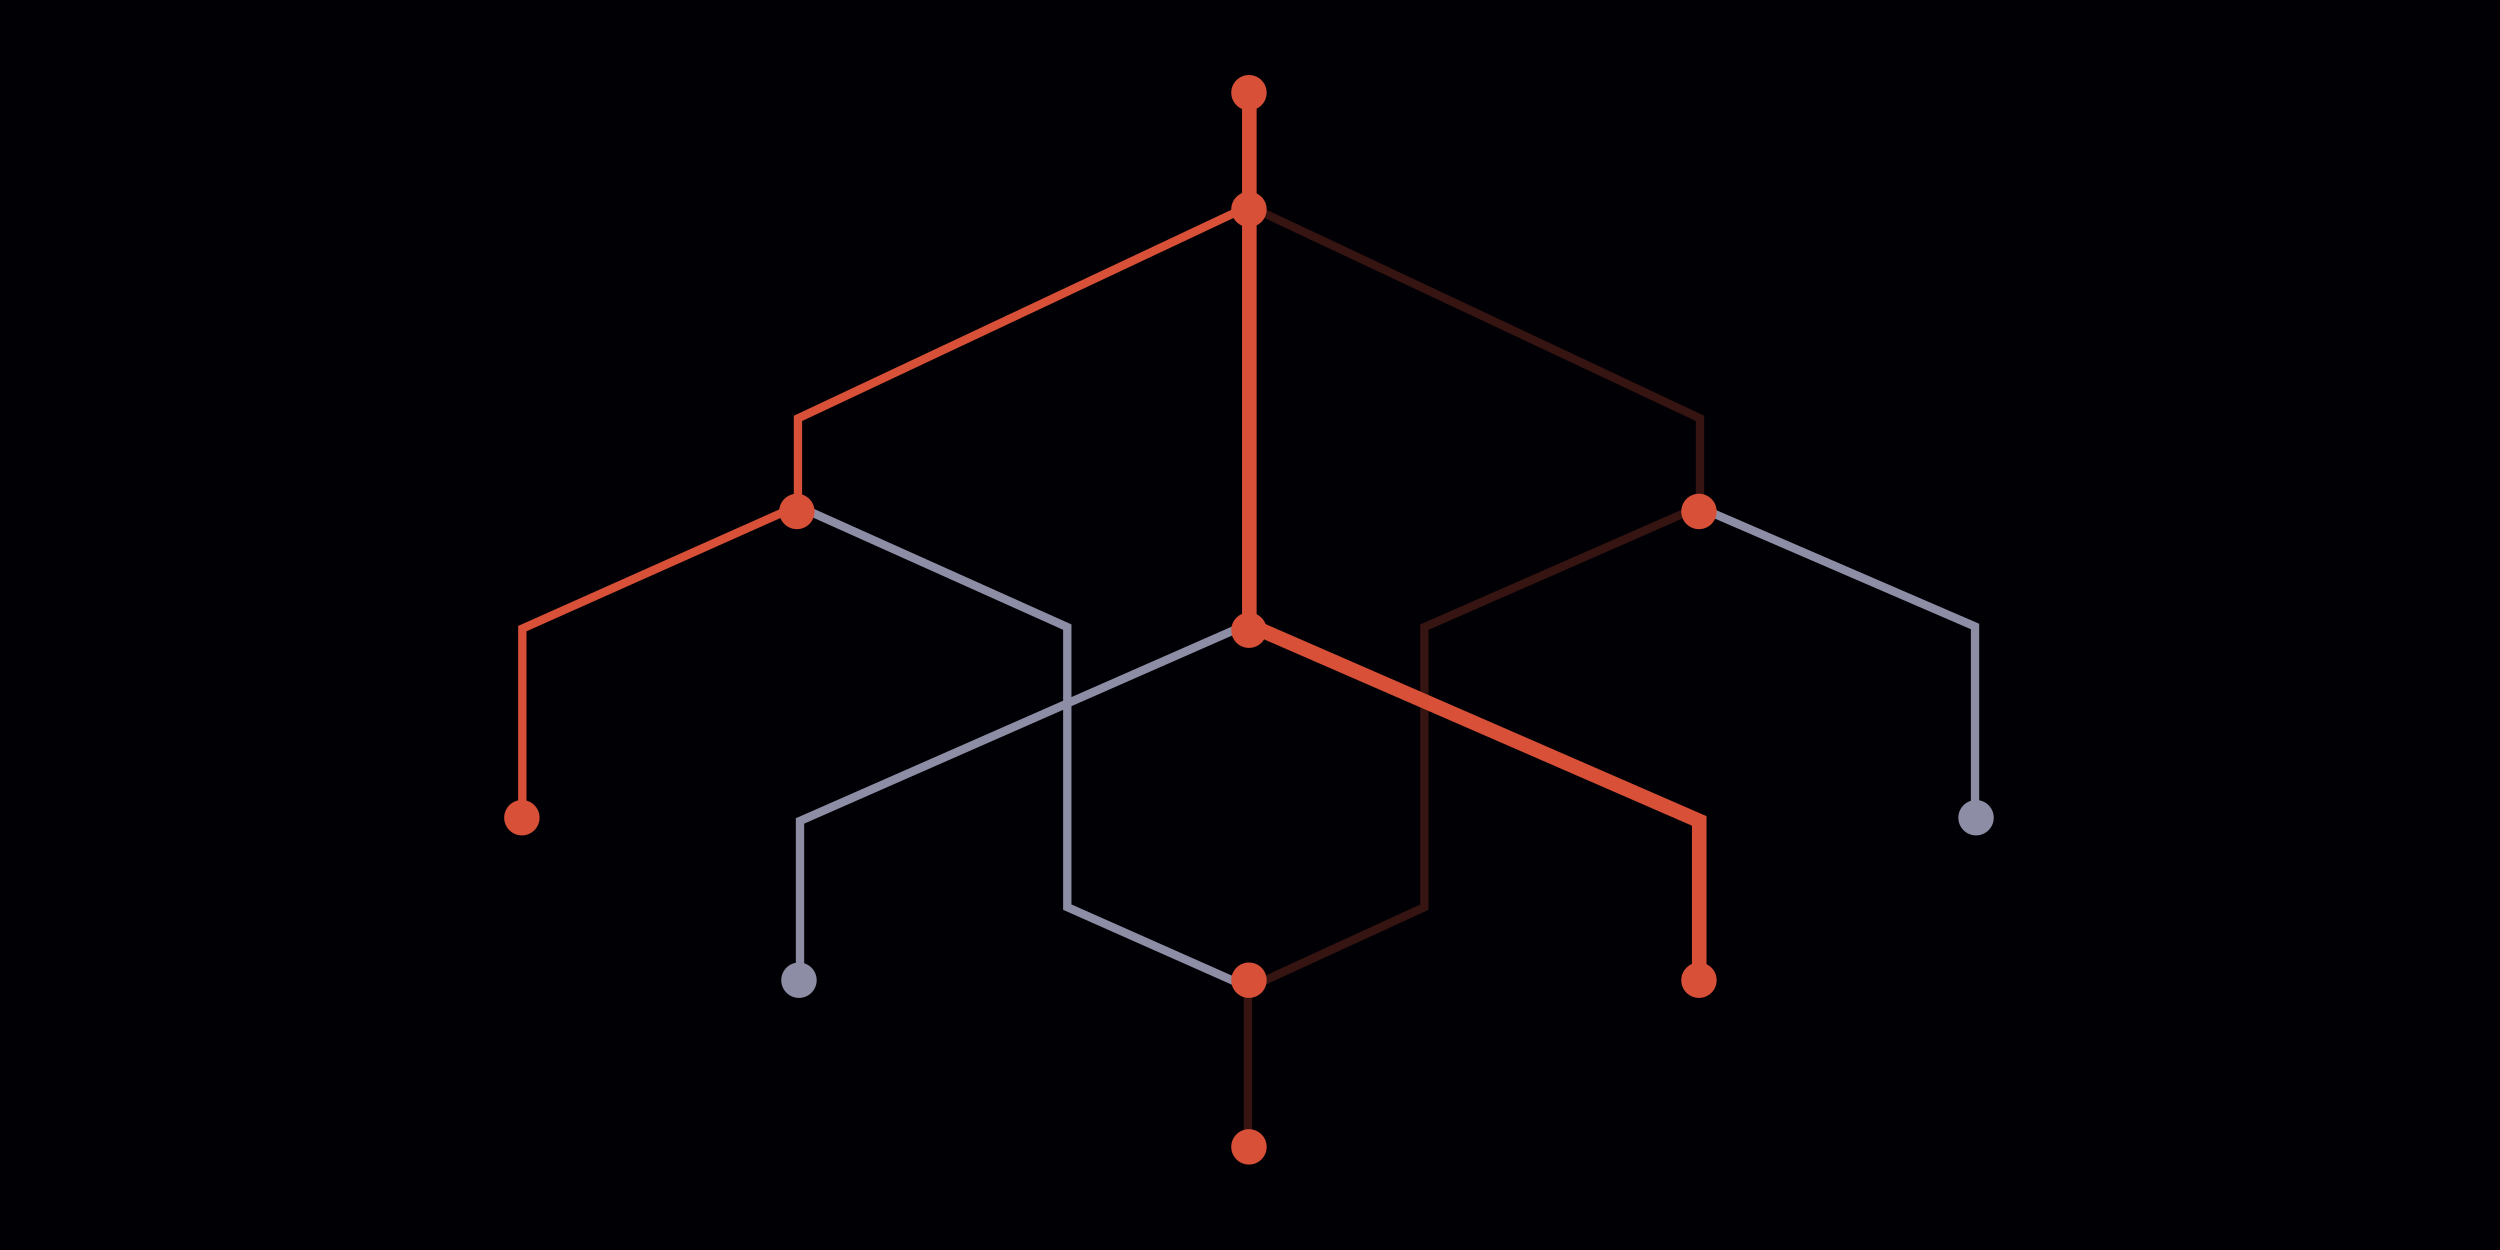 <?xml version="1.0" encoding="UTF-8"?>
<svg width="1200px" height="600px" viewBox="0 0 1200 600" version="1.1" xmlns="http://www.w3.org/2000/svg" xmlns:xlink="http://www.w3.org/1999/xlink">
    <!-- Generator: Sketch 60.1 (88133) - https://sketch.com -->
    <title>implicit-state-sharing</title>
    <desc>Created with Sketch.</desc>
    <g id="implicit-state-sharing" stroke="none" stroke-width="1" fill="none" fill-rule="evenodd">
        <rect fill="#010005" x="0" y="0" width="1200" height="600"></rect>
        <polyline id="Path-2-Copy" stroke="#8D8DA6" stroke-width="4" transform="translate(490.974, 385.384) scale(-1, 1) translate(-490.974, -385.384) " points="384 300 597.948 394.048 597.948 470.768"></polyline>
        <polyline id="Path-2" stroke="#D75037" stroke-width="7" points="599.686 43.122 599.686 300 815.633 394.048 815.633 470.768"></polyline>
        <polyline id="Path-3" stroke="#D75037" stroke-width="4" points="600 98.691 383.021 200.825 383.021 242.7"></polyline>
        <polyline id="Path-3" stroke-opacity="0.25" stroke="#D75037" stroke-width="4" transform="translate(707.51, 170.696) scale(-1, 1) translate(-707.51, -170.696) " points="816 98.691 599.021 200.825 599.021 242.7"></polyline>
        <polyline id="Path-4" stroke="#D75037" stroke-width="4" points="383.021 242.7 250.72 301.724 250.72 392.132"></polyline>
        <polyline id="Path-4" stroke="#8D8DA6" stroke-width="4" transform="translate(880.87, 317.416) scale(-1, 1) translate(-880.87, -317.416) " points="948.021 242.7 813.72 300.724 813.72 392.132"></polyline>
        <polyline id="Path-4-Copy" stroke="#8D8DA6" stroke-width="4" transform="translate(491.5, 358.669) scale(-1, 1) translate(-491.5, -358.669) " points="600 243 470.699 301.024 470.699 435.432 383 474.337"></polyline>
        <polyline id="Path-4-Copy" stroke-opacity="0.25" stroke="#D75037" stroke-width="4" points="816 243 683.699 301.024 683.699 435.432 599 474.337 599 551.853"></polyline>
        <circle id="Oval" fill="#D75037" cx="599.5" cy="44.5" r="8.5"></circle>
        <circle id="Oval" fill="#D75037" cx="599.5" cy="100.5" r="8.5"></circle>
        <circle id="Oval" fill="#D75037" cx="599.5" cy="302.5" r="8.5"></circle>
        <circle id="Oval" fill="#D75037" cx="815.5" cy="245.5" r="8.5"></circle>
        <circle id="Oval" fill="#D75037" cx="382.5" cy="245.5" r="8.5"></circle>
        <circle id="Oval" fill="#D75037" cx="250.5" cy="392.5" r="8.5"></circle>
        <circle id="Oval" fill="#8D8DA6" cx="948.5" cy="392.5" r="8.5"></circle>
        <circle id="Oval" fill="#D75037" cx="599.5" cy="470.5" r="8.5"></circle>
        <circle id="Oval" fill="#D75037" cx="815.5" cy="470.5" r="8.5"></circle>
        <circle id="Oval" fill="#8D8DA6" cx="383.5" cy="470.5" r="8.5"></circle>
        <circle id="Oval" fill="#D75037" cx="599.5" cy="550.5" r="8.5"></circle>
    </g>
</svg>